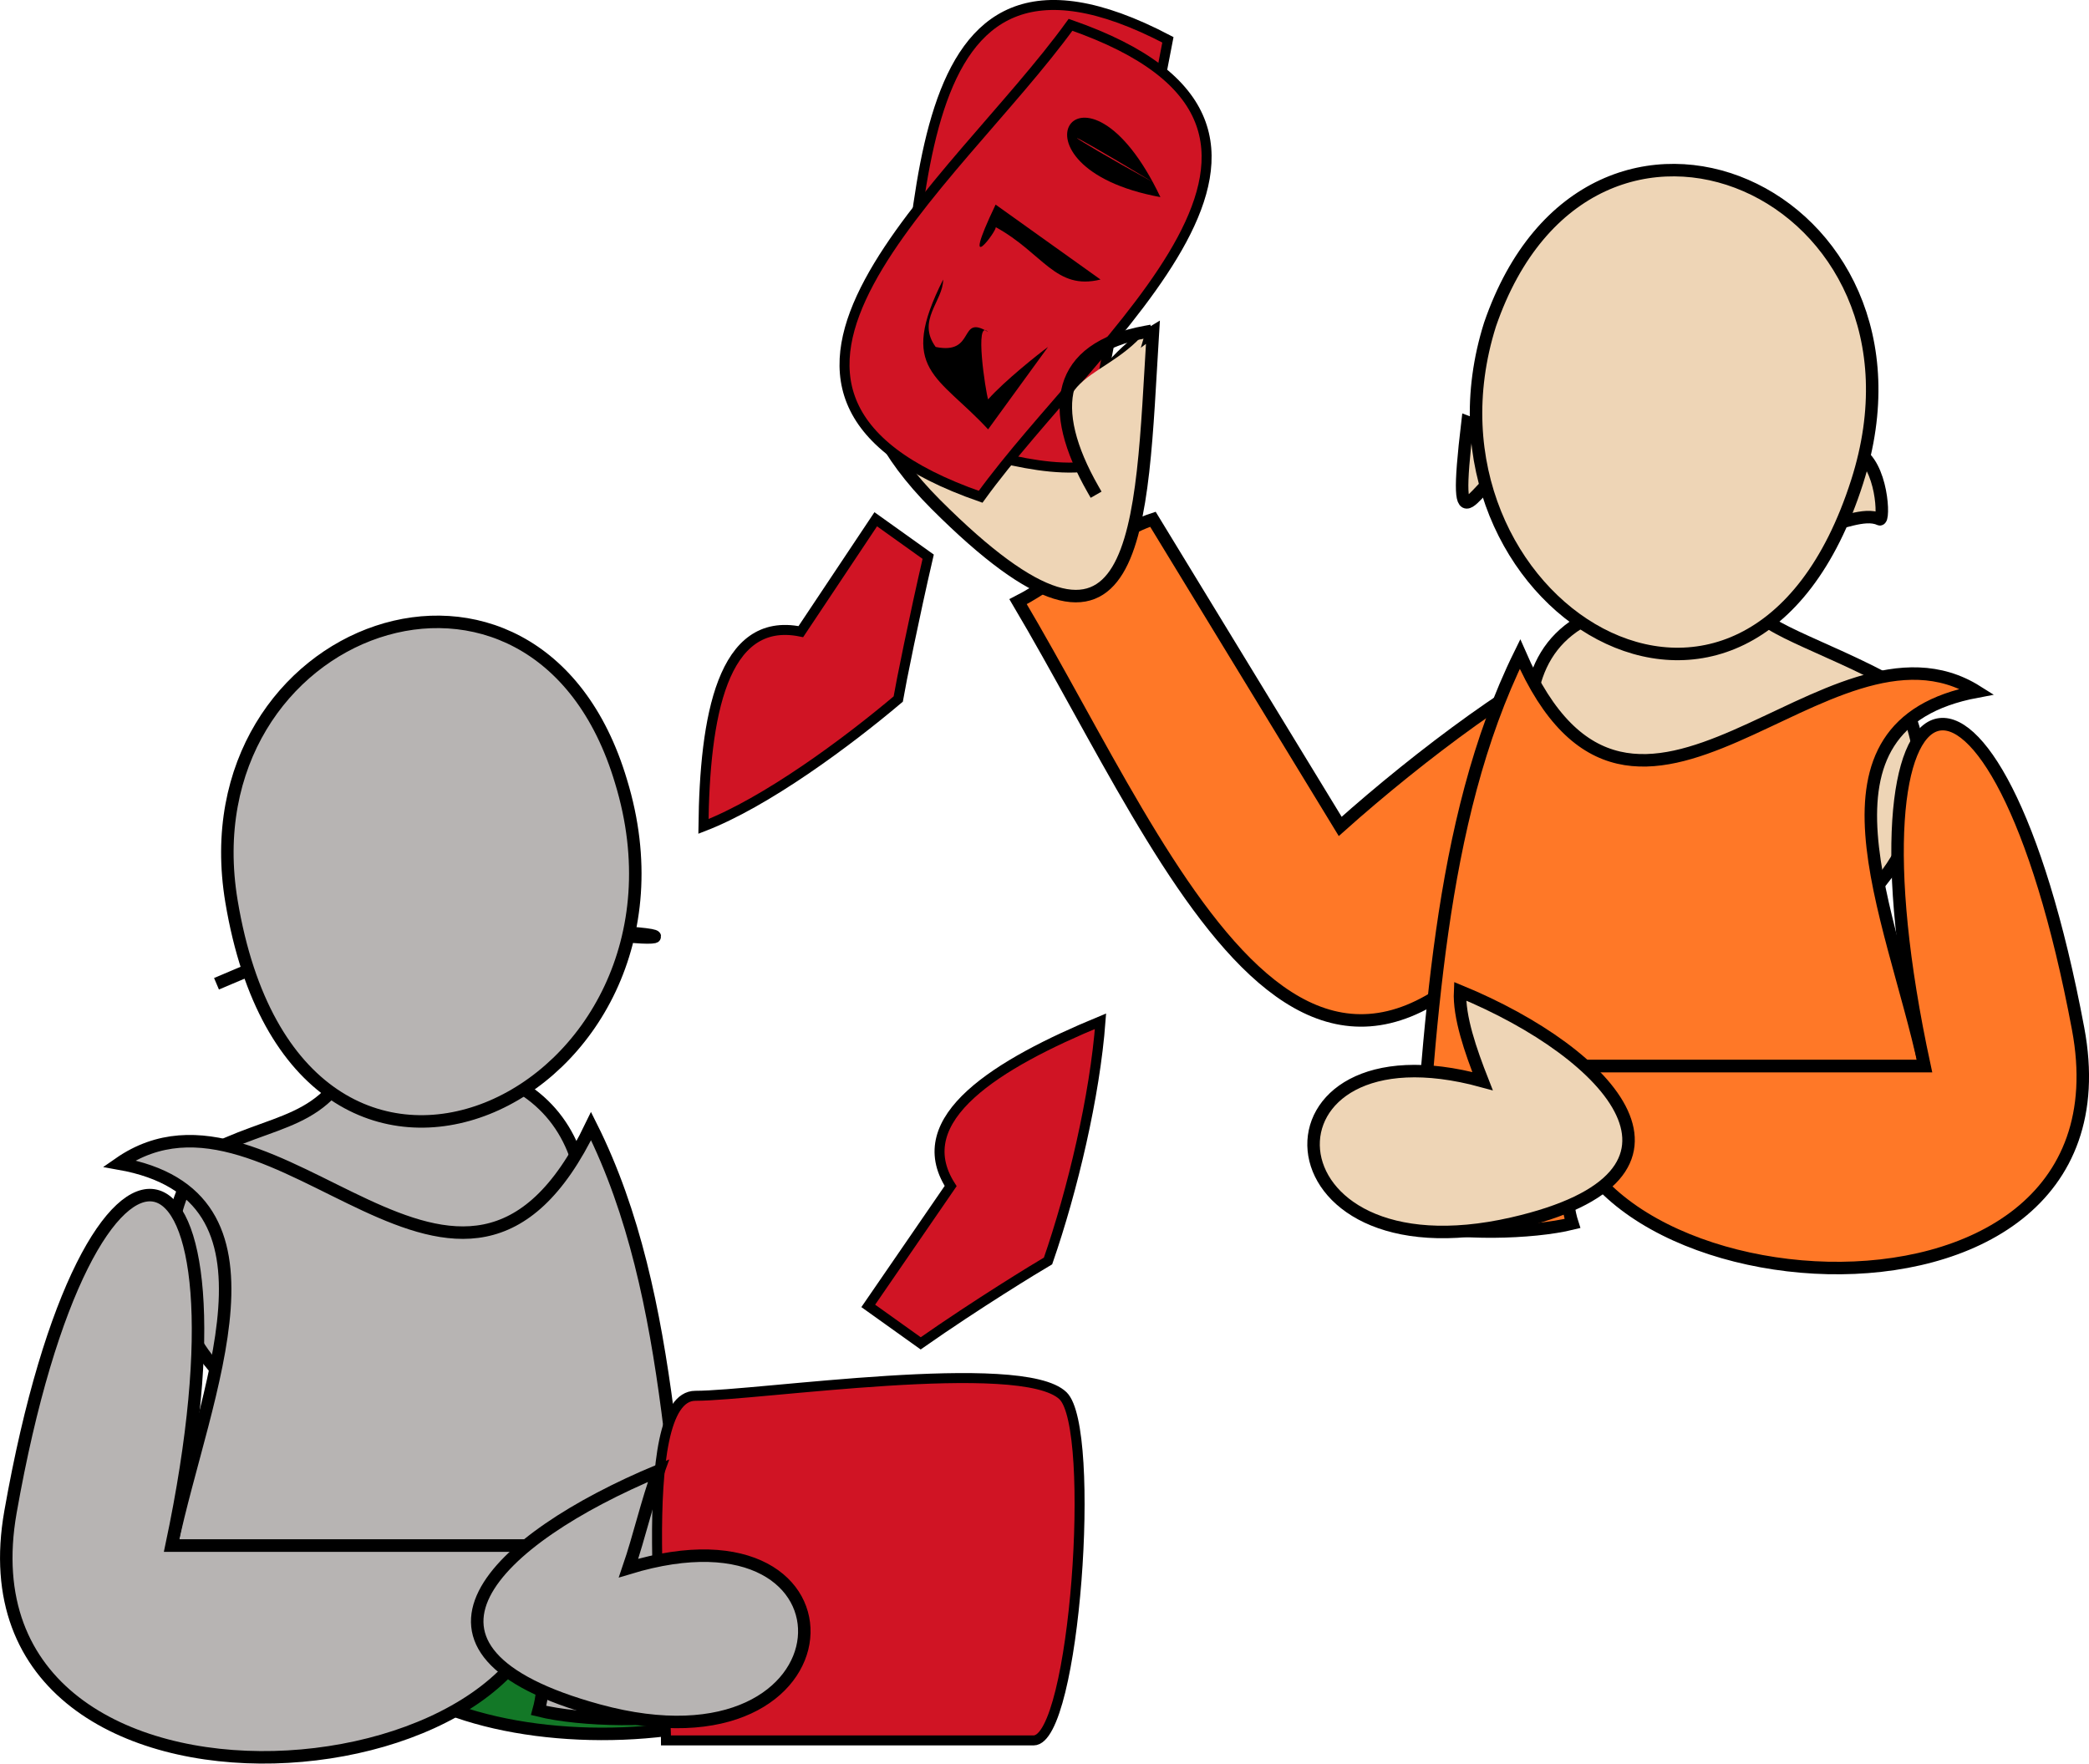 <svg xmlns="http://www.w3.org/2000/svg" xmlns:xlink="http://www.w3.org/1999/xlink" version="1.1" id="Layer_1" x="0px" y="0px" enable-background="new 0 0 822.05 841.89" xml:space="preserve" viewBox="305.45 334.24 209.14 176.56">
<path fill-rule="evenodd" clip-rule="evenodd" fill="#FF7827" stroke="#000000" stroke-width="1.25" stroke-linecap="square" stroke-miterlimit="10" d="  M420.875,386.224c6.25,10.25,12.5,20.5,18.75,30.75c15.839-14.142,44.123-33.23,24.75-0.75c-26.617,44.626-41.076,5.124-57-21.75  C411.718,392.265,416.185,387.777,420.875,386.224z"/>
<path fill-rule="evenodd" clip-rule="evenodd" fill="#EED5B6" stroke="#000000" stroke-width="1.25" stroke-linecap="square" stroke-miterlimit="10" d="  M413.377,374.974c2.628-3.034,4.236-5.565,7.498-7.5c-1.218,19.791-0.97,38.031-21.75,17.25  C378.499,364.098,407,348.551,413.377,374.974z"/>
<path fill-rule="evenodd" clip-rule="evenodd" fill="#EED5B6" stroke="#000000" stroke-width="1.25" stroke-linecap="square" stroke-miterlimit="10" d="  M495.125,402.724c-7.106-3.949-14.347-5.818-14.25-8.25c-26.917-2.654-24.429,11.853-18.539,31.666  C466.94,441.628,508.384,426.439,495.125,402.724z"/>
<path fill-rule="evenodd" clip-rule="evenodd" fill="#FF7827" stroke="#000000" stroke-width="1.25" stroke-linecap="square" stroke-miterlimit="10" d="  M457.625,399.724c11.448,26.32,30.76-5.691,45.75,3.75c-17.857,3.352-8.546,22.254-5.25,37.502c-12,0-24,0-36,0  c1.652,4.773-0.802,10.958,0.75,15.75c-4.026,0.995-11.782,1.158-15.75,0C448.658,437.958,449.305,416.638,457.625,399.724z"/>
<path fill-rule="evenodd" clip-rule="evenodd" fill="#FF7827" stroke="#000000" stroke-width="1.25" stroke-linecap="square" stroke-miterlimit="10" d="  M462.125,440.976c12,0,24,0,36,0c-9.136-42.258,7.16-47.565,15.375-3.75C519.961,471.685,457.334,465.388,462.125,440.976z"/>
<path fill-rule="evenodd" clip-rule="evenodd" fill="#EED5B6" stroke="#000000" stroke-width="1.25" stroke-linecap="square" stroke-miterlimit="10" d="  M453.875,442.476c-1.197-3.045-2.373-6.42-2.25-9c15.163,6.248,26.309,18.432,5.25,23.25  C431.278,462.583,430.431,436.068,453.875,442.476z"/>
<path fill-rule="evenodd" clip-rule="evenodd" fill="#EED5B6" stroke="#000000" stroke-width="1.25" stroke-linecap="square" stroke-miterlimit="10" d="  M456.875,380.974c-3.767,1.034-6.183,9.7-4.5-4.5C452.854,376.641,458.51,380.525,456.875,380.974z"/>
<path fill-rule="evenodd" clip-rule="evenodd" fill="#EED5B6" stroke="#000000" stroke-width="1.25" stroke-linecap="square" stroke-miterlimit="10" d="  M493.625,386.224c-2.991-1.454-10.737,5.329-2.25-6.75C493.92,380.716,494.136,386.472,493.625,386.224z"/>
<path fill-rule="evenodd" clip-rule="evenodd" fill="#EED5B6" stroke="#000000" stroke-width="1.25" stroke-linecap="square" stroke-miterlimit="10" d="  M454.625,366.724c-8.754,27.745,25.926,49.625,36.75,15.75C500.644,353.467,464.642,337.625,454.625,366.724z"/>
<path fill-rule="evenodd" clip-rule="evenodd" fill="#137827" stroke="#000000" stroke-width="1.25" stroke-linecap="square" stroke-miterlimit="10" d="  M394.625,485.976c-12.5,0-25,0-37.5,0c6.457-37.104-9.328-54.929-15-9.75c-1.676,13.346-7.2,18.562,3,26.25  C358.479,512.541,399.069,509.131,394.625,485.976z"/>
<path fill-rule="evenodd" clip-rule="evenodd" fill="#EED5B6" stroke="#000000" stroke-width="1.25" stroke-linecap="square" stroke-miterlimit="10" d="  M392.375,486.726c1.175-2.957,2.027-5.154,2.25-8.25c-16.171,6.075-23.706,18.059-3.375,22.125  C412.678,504.886,414.216,482.211,392.375,486.726z"/>
<path fill-rule="evenodd" clip-rule="evenodd" fill="#B7B4B3" stroke="#000000" stroke-width="1.25" stroke-linecap="square" stroke-miterlimit="10" d="  M325.625,449.976c7.225-3.991,12.729-2.787,15.75-11.25c0.112,0.835-0.138,1.585-0.75,2.25c19.255-2.985,26.639,7.657,22.125,23.25  C353.709,495.458,310.684,472.869,325.625,449.976z"/>
<path fill-rule="evenodd" clip-rule="evenodd" fill="#B7B4B3" stroke="#000000" stroke-width="1.25" stroke-linecap="square" stroke-miterlimit="10" d="  M364.625,446.976c-12.996,27.044-31.508-7.204-47.25,3.75c17.851,3.162,8.522,22.794,5.25,38.25c12.5,0,25,0,37.5,0  c-1.725,5.014,0.672,11.391-0.75,16.5c4.208,1.048,12.352,1.213,16.5,0C372.62,486.206,373.305,464.3,364.625,446.976z"/>
<path fill-rule="evenodd" clip-rule="evenodd" fill="#D01424" stroke="#000000" stroke-linecap="square" stroke-miterlimit="10" d="  M372.125,508.476c12.269,0,24.537,0,36.806,0c4.144,0,6.32-31.232,2.944-34.5c-4.126-3.993-30.604,0-36.806,0  C368.758,473.976,372.125,501.974,372.125,508.476z"/>
<path fill-rule="evenodd" clip-rule="evenodd" fill="#B7B4B3" stroke="#000000" stroke-width="1.25" stroke-linecap="square" stroke-miterlimit="10" d="  M360.125,488.976c-12.5,0-25,0-37.5,0c9.285-43.853-8.175-48.423-16.125-3.375C300.265,520.932,365.221,514.63,360.125,488.976z"/>
<path fill-rule="evenodd" clip-rule="evenodd" fill="#B7B4B3" stroke="#000000" stroke-width="1.25" stroke-linecap="square" stroke-miterlimit="10" d="  M368.375,491.226c1.095-3.194,1.846-6.613,3-9.75c-16.442,6.868-28.044,17.977-6,24  C391.622,512.648,392.968,483.756,368.375,491.226z"/>
<path fill-rule="evenodd" clip-rule="evenodd" fill="#B7B4B3" stroke="#000000" stroke-width="1.25" stroke-linecap="square" stroke-miterlimit="10" d="  M365.375,427.476C370.903,428.69,374.645,427.792,365.375,427.476L365.375,427.476z"/>
<path fill-rule="evenodd" clip-rule="evenodd" fill="#B7B4B3" stroke="#000000" stroke-width="1.25" stroke-linecap="square" stroke-miterlimit="10" d="  M327.125,432.726C334.685,429.529,334.604,429.563,327.125,432.726L327.125,432.726z"/>
<path fill-rule="evenodd" clip-rule="evenodd" fill="#B7B4B3" stroke="#000000" stroke-width="1.25" stroke-linecap="square" stroke-miterlimit="10" d="  M367.625,412.474c9.63,31.492-32.372,51.779-39,12.001C324.024,396.866,359.188,384.12,367.625,412.474z"/>
<path fill-rule="evenodd" clip-rule="evenodd" fill="#D01424" stroke="#000000" stroke-linecap="square" stroke-miterlimit="10" d="  M414.127,380.974c-5.988,0.617-13.525-2.601-19.502-3.75c3.687-19.103,0.004-53.539,27.75-39  C419.626,352.474,416.876,366.724,414.127,380.974z"/>
<path fill-rule="evenodd" clip-rule="evenodd" fill="#D01424" stroke="#000000" stroke-linecap="square" stroke-miterlimit="10" d="  M403.625,383.974c-30.087-10.476-2.642-31.157,9-47.25C442.712,347.2,415.267,367.881,403.625,383.974z"/>
<path fill-rule="evenodd" clip-rule="evenodd" d="M404.375,377.224c-5.013-5.427-9.075-5.927-4.5-15  c0.004,2.157-2.685,4.091-0.75,6.75c4.066,0.84,2.241-3.349,5.25-1.5c-1.406-1.454-0.244,6.008,0,6.75  c1.624-1.837,5.089-4.592,6-5.25C408.375,371.724,406.375,374.474,404.375,377.224z"/>
<path fill-rule="evenodd" clip-rule="evenodd" d="M405.125,356.974c0.28,0.184-3.747,5.595,0-2.25c3.5,2.5,7.001,5,10.502,7.5  C411.11,363.342,409.871,359.567,405.125,356.974z"/>
<path fill-rule="evenodd" clip-rule="evenodd" d="M421.625,353.974C405.202,350.962,413.875,337.696,421.625,353.974  L421.625,353.974z M420.875,352.474C409.863,345.836,411.663,347.404,420.875,352.474L420.875,352.474z"/>
<path fill-rule="evenodd" clip-rule="evenodd" fill="#EED5B6" d="M420.125,367.474c-4.533,5.45-11.969,3.979-5.248,15.75  C416.622,377.988,418.649,372.791,420.125,367.474z"/>
<path fill="none" stroke="#000000" stroke-width="1.25" stroke-linecap="square" stroke-miterlimit="10" d="M420.125,367.474  c-8.914,1.637-9.872,7.651-5.248,15.75"/>
<path fill-rule="evenodd" clip-rule="evenodd" fill="#D01424" stroke="#000000" stroke-linecap="square" stroke-miterlimit="10" d="  M385.625,397.474c2.5-3.75,5-7.5,7.5-11.25c1.75,1.25,3.5,2.5,5.25,3.75c-1.385,5.978-2.734,12.673-3,14.25  c-5.158,4.353-13.221,10.331-19.5,12.75C376.001,406.057,377.734,395.861,385.625,397.474z"/>
<path fill-rule="evenodd" clip-rule="evenodd" fill="#D01424" stroke="#000000" stroke-linecap="square" stroke-miterlimit="10" d="  M400.625,452.976c-2.75,4-5.5,8-8.25,12c1.75,1.25,3.5,2.5,5.25,3.75c5.702-3.99,11.607-7.583,12.75-8.25  c2.46-7.09,4.693-16.521,5.252-24C405.341,440.728,396.286,446.217,400.625,452.976z"/>
</svg>